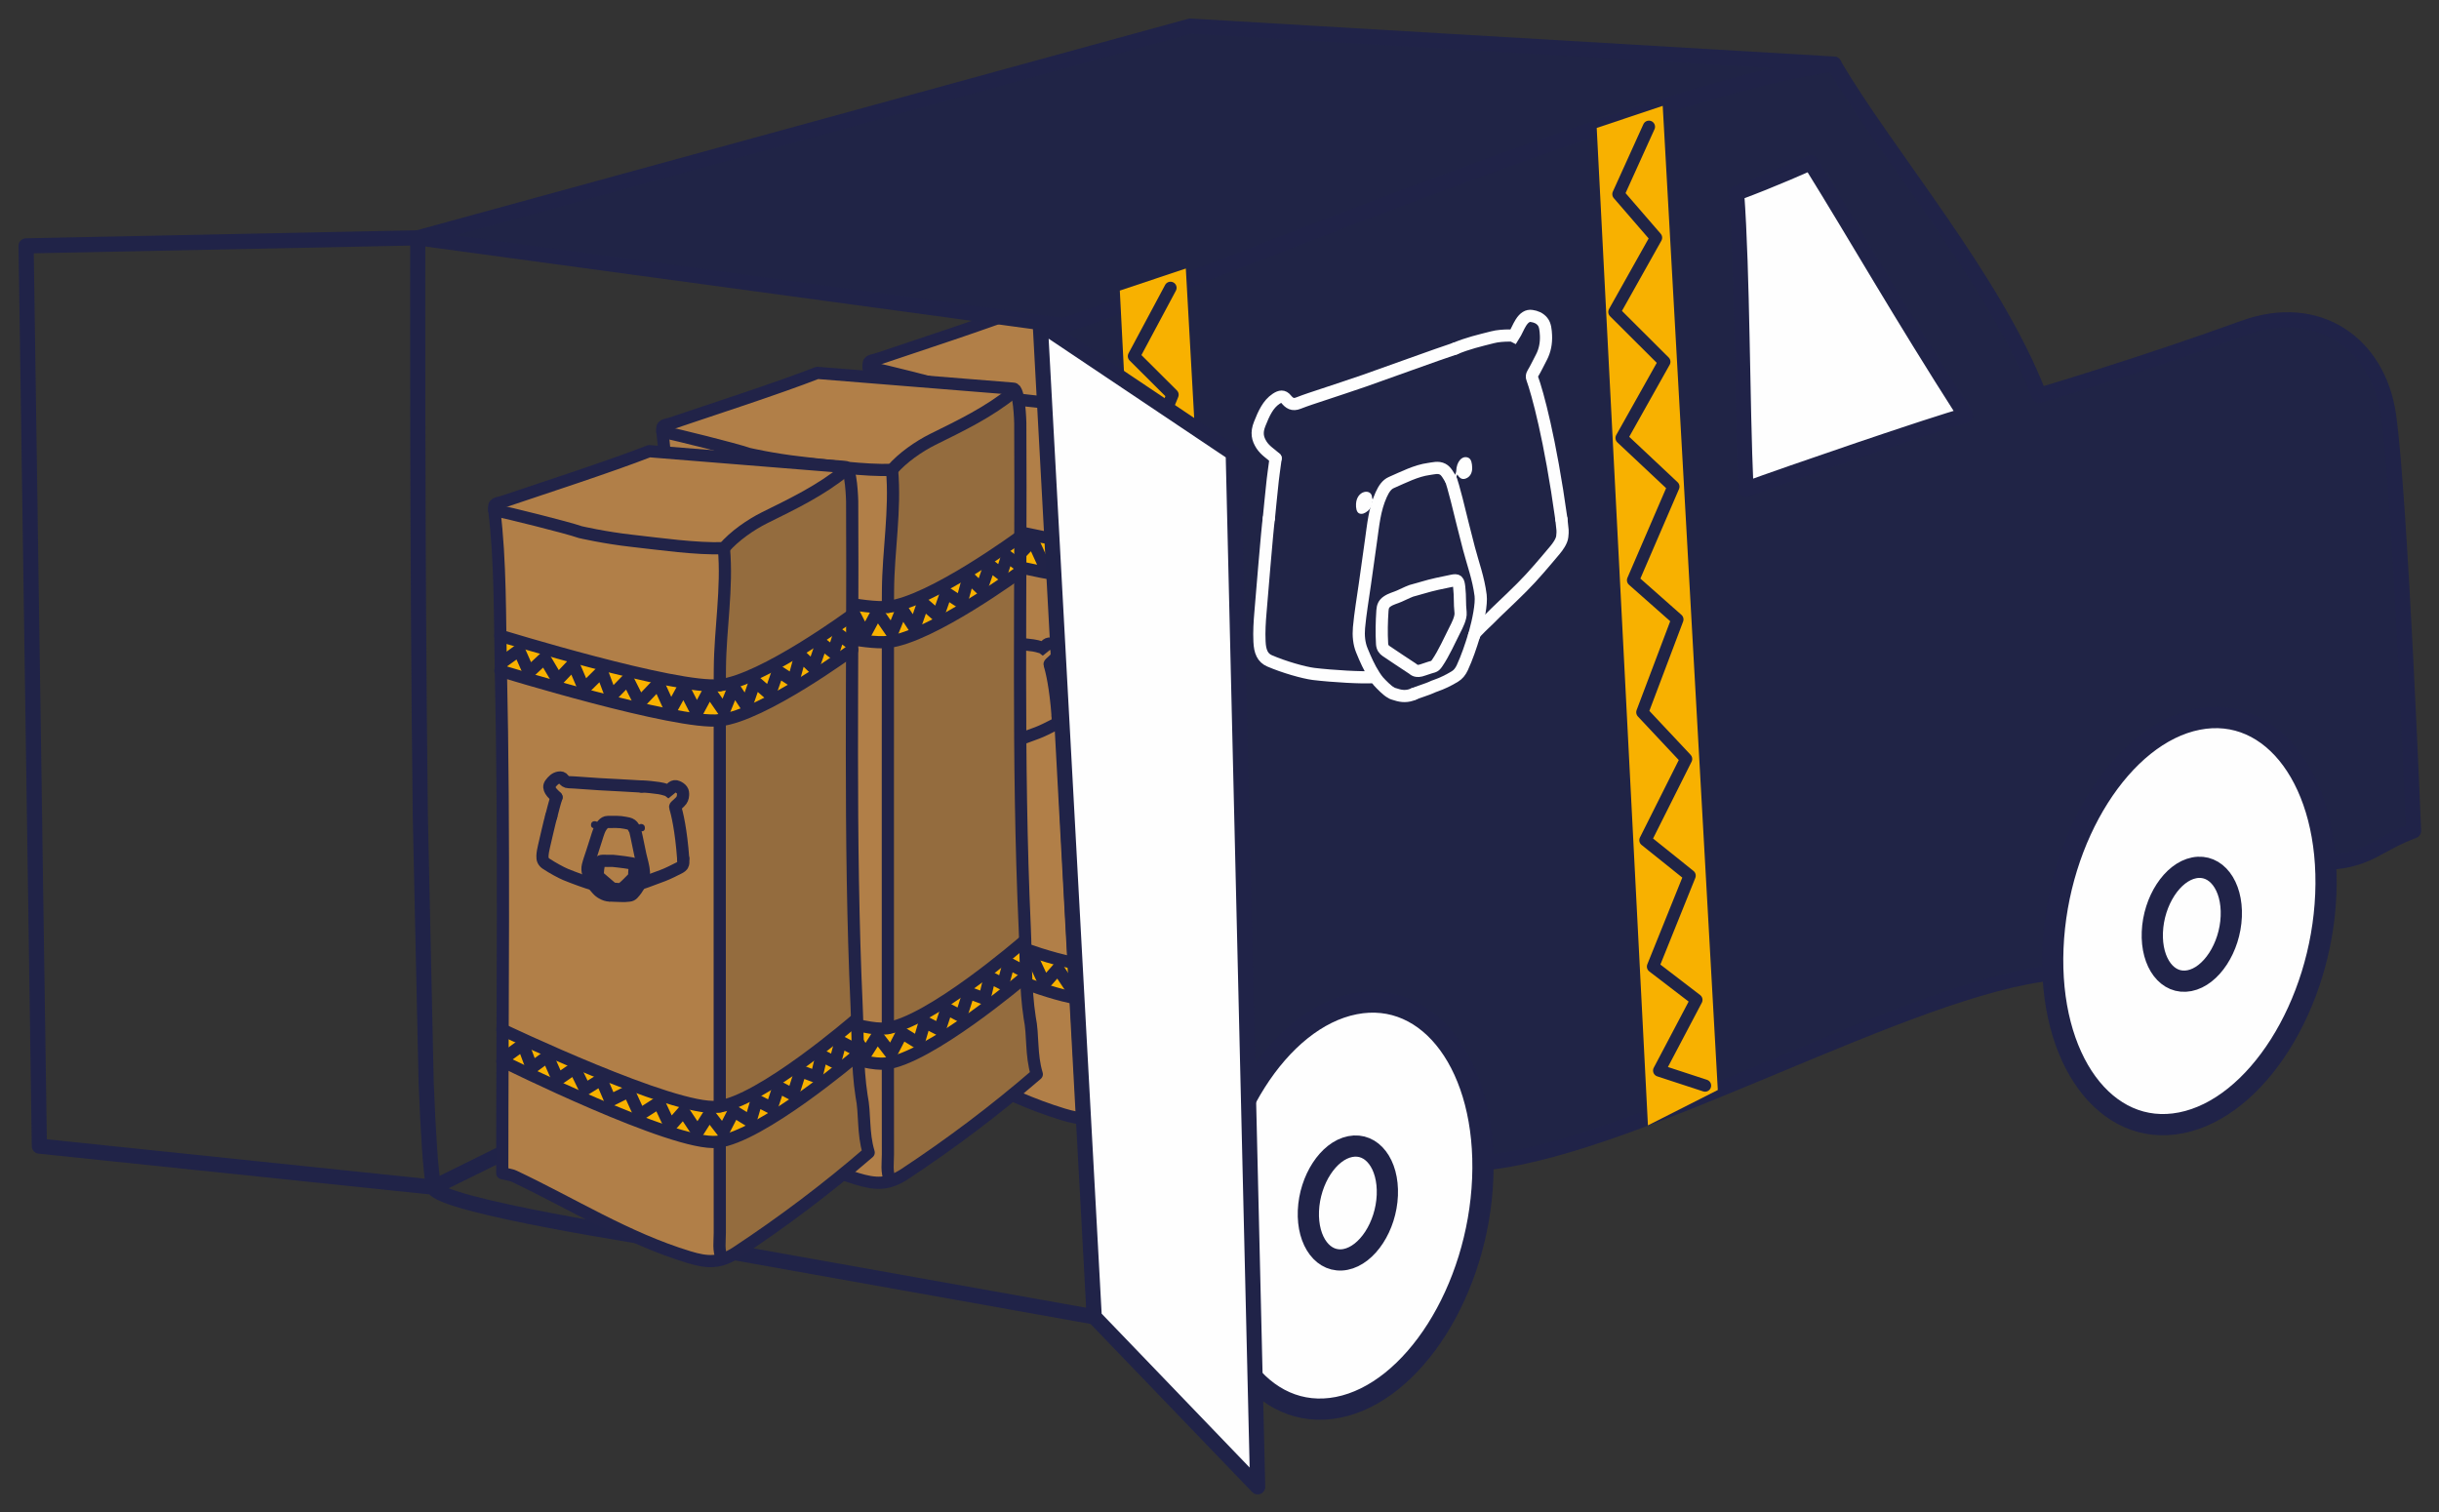 <?xml version="1.0" encoding="UTF-8"?>
<svg width="100px" height="62px" viewBox="0 0 100 62" version="1.1" xmlns="http://www.w3.org/2000/svg" xmlns:xlink="http://www.w3.org/1999/xlink">
    <rect x="0" y="0" width="100" height="62" fill="#333333" stroke="none"/>
    <title>Group</title>
    <g id="Page-1" stroke="none" stroke-width="1" fill="none" fill-rule="evenodd">
        <g id="Desktop-Copy" transform="translate(-173, -396)">
            <g id="Group" transform="translate(174, 397)">
                <path d="M41.066,11.65 L36.088,13.35 C36.088,13.35 34.525,13.468 34.616,14.192 C34.707,14.917 34.883,21.626 34.883,21.626 L34.948,35.945 L34.945,41.255 C34.945,41.255 36.456,41.758 38.175,42.773 C39.894,43.788 42.473,44.782 43.118,44.861 C43.762,44.939 43.954,44.908 43.904,44.622 C43.855,44.335 43.861,36.94 43.861,36.94 L43.86,23.42 C43.86,23.42 43.864,15.768 44.159,15.488 C44.454,15.207 49.133,12.444 49.133,12.444 L41.066,11.65 Z" id="Fill-1" fill="#B17F48"></path>
                <path d="M49.133,12.444 C49.133,12.444 47.178,13.636 46.292,14.087 C45.406,14.538 44.077,15.136 44.043,15.76 C44.01,16.384 43.861,23.108 43.861,23.108 L43.85,40.446 L43.85,44.503 C43.85,44.503 43.831,44.948 44.315,44.643 C44.799,44.339 49.067,41.169 49.067,41.169 L49.942,40.318 C49.942,40.318 49.617,38.577 49.601,37.723 C49.586,36.869 49.437,32.551 49.437,32.551 L49.294,22.952 L49.235,13.259 C49.235,13.259 49.201,12.654 49.133,12.444" id="Fill-3" fill="#946C3E"></path>
                <path d="M34.866,19.217 L34.866,20.655 C34.866,20.655 38.59,21.787 40.371,22.159 C42.152,22.531 43.144,22.717 43.863,22.684 C44.582,22.651 47.402,21.292 49.294,19.796 L49.294,18.358 C49.294,18.358 47.31,19.908 45.844,20.523 C44.378,21.138 44.396,21.557 42.288,21.117 C40.181,20.676 34.866,19.217 34.866,19.217" id="Fill-5" fill="#F9B200"></path>
                <path d="M35.046,35.41 L40.414,37.701 C40.414,37.701 42.477,38.728 43.862,38.571 C45.246,38.414 49.496,35.037 49.496,35.037 L49.535,36.5 C49.535,36.5 46.019,39.412 44.827,39.713 C43.635,40.015 43.091,40.005 42.271,39.74 C41.451,39.476 35.046,36.698 35.046,36.698 L35.046,35.41 Z" id="Fill-7" fill="#F9B200"></path>
                <path d="M49.677,38.087 C49.489,36.868 49.53,35.637 49.474,34.41 C49.162,27.509 49.332,20.605 49.291,13.702 C49.291,13.702 49.259,12.272 48.999,12.297 L40.97,11.65 C39.366,12.276 36.668,13.15 35.042,13.701 C34.708,13.815 34.575,13.747 34.616,14.063 C34.878,16.12 34.842,18.516 34.887,20.573 C35.039,27.473 34.945,34.377 34.945,41.255 C35.171,41.312 35.31,41.324 35.428,41.38 C37.807,42.501 40.042,43.921 42.592,44.696 C43.346,44.926 43.859,44.96 44.557,44.499 C46.452,43.249 48.253,41.891 49.968,40.409 C49.722,39.594 49.828,38.825 49.677,38.087" id="Stroke-9" stroke="#212348" stroke-width="0.5" stroke-linecap="round" stroke-linejoin="round"></path>
                <path d="M43.862,40.009 C43.862,41.239 43.863,42.469 43.864,43.699 C43.865,44.055 43.795,44.421 43.959,44.763" id="Stroke-11" stroke="#212348" stroke-width="0.5" stroke-linecap="round" stroke-linejoin="round"></path>
                <path d="M43.863,22.684 C43.861,24.568 43.861,27.106 43.861,28.991 C43.861,32.184 43.861,35.325 43.862,38.519" id="Stroke-13" stroke="#212348" stroke-width="0.5" stroke-linecap="round" stroke-linejoin="round"></path>
                <path d="M34.616,14.063 C35.229,14.191 37.557,14.765 38.146,14.969 C38.146,14.969 39.134,15.201 40.27,15.327 C41.406,15.452 42.897,15.669 44.033,15.628 C44.181,17.289 43.879,18.926 43.867,20.572 C43.866,20.797 43.864,21.021 43.863,21.246" id="Stroke-15" stroke="#212348" stroke-width="0.5" stroke-linecap="round" stroke-linejoin="round"></path>
                <path d="M48.999,12.444 C48.001,13.261 46.847,13.812 45.703,14.379 C45.135,14.661 44.453,15.132 44.033,15.628" id="Stroke-17" stroke="#212348" stroke-width="0.5" stroke-linecap="round" stroke-linejoin="round"></path>
                <path d="M34.866,19.217 C34.866,19.217 42.089,21.441 43.863,21.246 C45.637,21.051 49.294,18.358 49.294,18.358" id="Stroke-19" stroke="#212348" stroke-width="0.5" stroke-linecap="round" stroke-linejoin="round"></path>
                <path d="M34.866,20.655 C34.866,20.655 42.089,22.879 43.863,22.684 C45.637,22.489 49.294,19.796 49.294,19.796" id="Stroke-21" stroke="#212348" stroke-width="0.5" stroke-linecap="round" stroke-linejoin="round"></path>
                <path d="M40.377,27.16 C40.391,27.188 40.426,27.33 40.455,27.471 C40.507,27.718 40.554,27.967 40.609,28.213 C40.661,28.447 40.739,28.674 40.754,28.918 C40.762,29.06 40.684,29.243 40.614,29.365 L40.609,29.371 L40.563,29.443 C40.483,29.578 40.409,29.685 40.304,29.798 C40.265,29.841 40.216,29.866 40.154,29.874 C40.03,29.89 39.908,29.894 39.784,29.887 C39.76,29.885 39.734,29.884 39.711,29.885 C39.654,29.889 39.422,29.869 39.364,29.871" id="Stroke-23" stroke="#212348" stroke-width="0.5" stroke-linecap="round"></path>
                <path d="M42.363,28.355 C42.369,28.529 42.374,28.512 42.352,28.597 C42.336,28.657 42.252,28.71 42.201,28.736 C41.981,28.848 41.763,28.961 41.532,29.05 C41.239,29.164 41.064,29.217 40.868,29.296 L40.624,29.38" id="Stroke-25" stroke="#212348" stroke-width="0.5" stroke-linecap="round" stroke-linejoin="bevel"></path>
                <path d="M40.655,25.4 C40.901,25.403 41.115,25.435 41.362,25.465 C41.457,25.478 41.579,25.51 41.674,25.54 C41.702,25.549 41.729,25.555 41.757,25.576 C41.816,25.533 41.857,25.474 41.913,25.433 C41.981,25.383 42.048,25.374 42.122,25.406 C42.197,25.438 42.266,25.481 42.315,25.547 C42.36,25.609 42.36,25.684 42.357,25.755 C42.351,25.86 42.316,25.955 42.236,26.03 C42.176,26.085 42.121,26.146 42.057,26.196 C42.032,26.217 42.03,26.24 42.036,26.256 C42.113,26.489 42.278,27.188 42.363,28.355" id="Stroke-27" stroke="#212348" stroke-width="0.5" stroke-linecap="round"></path>
                <path d="M37.169,25.843 C37.091,25.755 36.989,25.679 36.928,25.576 C36.868,25.473 36.846,25.382 36.927,25.28 C37.018,25.163 37.109,25.059 37.27,25.034 C37.351,25.021 37.406,25.033 37.452,25.096 C37.508,25.171 37.563,25.221 37.675,25.223 C37.827,25.227 37.979,25.24 38.131,25.251 C38.398,25.269 38.666,25.29 38.932,25.306 C39.21,25.323 40.377,25.379 40.655,25.4" id="Stroke-29" stroke="#212348" stroke-width="0.5" stroke-linecap="round"></path>
                <path d="M40.377,27.16 C40.339,27.093 40.306,27.02 40.243,26.973 C40.164,26.915 40.075,26.908 39.987,26.889 C39.75,26.838 39.511,26.853 39.272,26.854 C39.188,26.854 39.125,26.895 39.067,26.961 C38.921,27.123 38.874,27.328 38.809,27.525 C38.748,27.711 38.689,27.898 38.63,28.085 C38.57,28.272 38.5,28.455 38.454,28.645 C38.43,28.749 38.431,28.862 38.472,28.969 C38.524,29.109 38.588,29.262 38.668,29.393 C38.687,29.427 38.708,29.459 38.73,29.488 C38.784,29.555 38.887,29.674 38.946,29.717 C38.965,29.736 39.005,29.756 39.037,29.773 C39.141,29.834 39.248,29.873 39.364,29.871" id="Stroke-31" stroke="#212348" stroke-width="0.5"></path>
                <path d="M36.953,26.622 C36.914,26.729 36.684,27.736 36.658,27.846 C36.626,27.978 36.599,28.111 36.593,28.248 C36.586,28.388 36.626,28.489 36.75,28.571 C37.01,28.743 37.363,28.933 37.544,29.008 C37.897,29.154 38.45,29.354 38.649,29.404" id="Stroke-33" stroke="#212348" stroke-width="0.5" stroke-linecap="round"></path>
                <path d="M37.169,25.843 C37.132,25.966 37.089,26.088 37.059,26.214 C37.025,26.351 36.985,26.485 36.953,26.622" id="Stroke-35" stroke="#212348" stroke-width="0.5" stroke-linecap="round"></path>
                <path d="M39.581,29.596 C39.787,29.606 39.78,29.632 39.847,29.587 C39.985,29.495 40.113,29.347 40.227,29.236 C40.27,29.195 40.359,29.112 40.356,29.035 C40.351,28.894 40.375,28.827 40.37,28.683 C40.366,28.584 40.35,28.568 40.249,28.551 C40.061,28.52 39.873,28.489 39.684,28.471 C39.409,28.445 39.559,28.445 39.25,28.451 C39.172,28.453 39.094,28.438 39.013,28.452 C38.951,28.464 38.925,28.494 38.914,28.548 C38.883,28.697 38.862,28.847 38.857,29.001 C38.856,29.055 38.884,29.091 38.919,29.122 C39.072,29.255 39.227,29.386 39.381,29.517 C39.408,29.539 39.438,29.591 39.581,29.596 Z" id="Stroke-37" stroke="#212348" stroke-width="0.5" stroke-linecap="round"></path>
                <path d="M40.506,27.131 C40.455,27.189 40.41,27.237 40.432,27.329 L40.4,27.194 C40.418,27.171 40.488,27.106 40.49,27.08 C40.509,26.949 40.63,26.897 40.736,26.969 C40.788,27.005 40.795,27.066 40.791,27.125 C40.788,27.185 40.752,27.23 40.685,27.237 C40.606,27.244 40.548,27.212 40.506,27.131" id="Fill-39" fill="#212348"></path>
                <path d="M38.587,26.939 C38.622,26.752 38.9,26.817 38.895,26.941 C38.893,26.989 38.937,26.979 38.996,27.037 L38.976,27.065 C38.964,27.051 38.917,27.011 38.89,27.003 C38.886,27.06 38.838,27.092 38.796,27.103 C38.739,27.119 38.682,27.119 38.631,27.086 C38.583,27.053 38.578,26.991 38.587,26.939" id="Fill-41" fill="#212348"></path>
                <path d="M34.948,35.371 C34.948,35.371 41.991,38.727 43.765,38.532 C45.539,38.337 49.398,34.999 49.398,34.999" id="Stroke-43" stroke="#212348" stroke-width="0.5" stroke-linecap="round" stroke-linejoin="round"></path>
                <path d="M34.948,36.659 C34.948,36.659 41.991,40.165 43.765,39.97 C45.539,39.775 49.437,36.461 49.437,36.461" id="Stroke-45" stroke="#212348" stroke-width="0.5" stroke-linecap="round" stroke-linejoin="round"></path>
                <polyline id="Stroke-47" stroke="#212348" stroke-width="0.5" stroke-linecap="round" stroke-linejoin="round" points="34.883 20.352 35.634 19.808 36.038 20.726 36.676 20.13 37.216 21.04 37.858 20.364 38.298 21.398 39.027 20.676 39.41 21.699 40.088 21 40.577 21.97 41.344 21.165 41.853 22.282 42.376 21.327 42.922 22.388 43.428 21.444 44.034 22.323 44.44 21.324 44.954 22.107 45.306 21.092 45.919 21.626 46.251 20.669 46.882 21.079 47.169 20.019 47.697 20.523 48.036 19.536 48.517 19.909 48.752 19.167 49.29 19.571"></polyline>
                <polyline id="Stroke-49" stroke="#212348" stroke-width="0.5" stroke-linecap="round" stroke-linejoin="round" points="35.046 36.518 35.797 35.975 36.156 36.934 36.806 36.461 37.226 37.418 37.914 36.944 38.34 37.82 39.004 37.409 39.376 38.277 40.138 37.896 40.577 38.862 41.369 38.355 41.828 39.34 42.376 38.717 42.952 39.584 43.428 38.835 43.997 39.574 44.44 38.715 45.121 39.135 45.375 38.267 45.99 38.585 46.273 37.72 46.866 38.034 47.172 37.067 47.827 37.311 48.036 36.431 48.589 36.716 48.815 35.862 49.437 36.189"></polyline>
                <path d="M32.607,14.29 L27.629,15.989 C27.629,15.989 26.066,16.108 26.157,16.832 C26.248,17.556 26.424,24.265 26.424,24.265 L26.489,38.585 L26.486,43.895 C26.486,43.895 27.997,44.398 29.716,45.413 C31.435,46.428 34.014,47.421 34.659,47.5 C35.303,47.579 35.495,47.548 35.445,47.261 C35.396,46.974 35.402,39.58 35.402,39.58 L35.401,26.06 C35.401,26.06 35.405,18.408 35.7,18.127 C35.995,17.847 40.674,15.084 40.674,15.084 L32.607,14.29 Z" id="Fill-51" fill="#B17F48"></path>
                <path d="M40.674,15.084 C40.674,15.084 38.719,16.275 37.833,16.726 C36.947,17.177 35.618,17.776 35.584,18.4 C35.551,19.023 35.402,25.748 35.402,25.748 L35.391,43.085 L35.391,47.143 C35.391,47.143 35.372,47.587 35.856,47.283 C36.34,46.978 40.608,43.809 40.608,43.809 L41.483,42.957 C41.483,42.957 41.158,41.216 41.142,40.362 C41.127,39.508 40.978,35.19 40.978,35.19 L40.835,25.591 L40.776,15.898 C40.776,15.898 40.742,15.293 40.674,15.084" id="Fill-53" fill="#946C3E"></path>
                <path d="M26.407,21.857 L26.407,23.295 C26.407,23.295 30.131,24.427 31.912,24.799 C33.693,25.171 34.685,25.356 35.404,25.323 C36.123,25.29 38.943,23.932 40.835,22.436 L40.835,20.998 C40.835,20.998 38.851,22.548 37.385,23.162 C35.919,23.777 35.937,24.197 33.829,23.756 C31.722,23.316 26.407,21.857 26.407,21.857" id="Fill-55" fill="#F9B200"></path>
                <path d="M26.587,38.049 L31.955,40.34 C31.955,40.34 34.018,41.368 35.403,41.211 C36.787,41.054 41.037,37.677 41.037,37.677 L41.076,39.139 C41.076,39.139 37.56,42.051 36.368,42.353 C35.176,42.654 34.632,42.644 33.812,42.38 C32.992,42.116 26.587,39.337 26.587,39.337 L26.587,38.049 Z" id="Fill-57" fill="#F9B200"></path>
                <path d="M41.218,40.726 C41.03,39.508 41.071,38.276 41.015,37.05 C40.703,30.149 40.873,23.244 40.832,16.341 C40.832,16.341 40.8,14.911 40.54,14.937 L32.511,14.29 C30.907,14.915 28.209,15.79 26.583,16.34 C26.249,16.454 26.116,16.387 26.157,16.702 C26.418,18.759 26.383,21.156 26.428,23.212 C26.58,30.112 26.486,37.017 26.486,43.895 C26.712,43.952 26.851,43.963 26.969,44.019 C29.348,45.141 31.583,46.561 34.133,47.336 C34.887,47.566 35.4,47.599 36.099,47.139 C37.993,45.888 39.794,44.53 41.509,43.049 C41.263,42.234 41.369,41.464 41.218,40.726" id="Stroke-59" stroke="#212348" stroke-width="0.5" stroke-linecap="round" stroke-linejoin="round"></path>
                <path d="M35.403,42.648 C35.403,43.878 35.404,45.108 35.405,46.338 C35.406,46.695 35.336,47.06 35.5,47.403" id="Stroke-61" stroke="#212348" stroke-width="0.5" stroke-linecap="round" stroke-linejoin="round"></path>
                <path d="M35.404,25.323 C35.402,27.208 35.402,29.746 35.402,31.631 C35.402,34.824 35.402,37.964 35.403,41.158" id="Stroke-63" stroke="#212348" stroke-width="0.5" stroke-linecap="round" stroke-linejoin="round"></path>
                <path d="M26.157,16.702 C26.77,16.831 29.098,17.405 29.687,17.609 C29.687,17.609 30.675,17.84 31.811,17.966 C32.947,18.092 34.438,18.308 35.574,18.267 C35.722,19.929 35.42,21.565 35.408,23.211 C35.407,23.436 35.405,23.661 35.404,23.885" id="Stroke-65" stroke="#212348" stroke-width="0.5" stroke-linecap="round" stroke-linejoin="round"></path>
                <path d="M40.54,15.084 C39.542,15.9 38.388,16.452 37.244,17.018 C36.676,17.3 35.994,17.772 35.574,18.267" id="Stroke-67" stroke="#212348" stroke-width="0.5" stroke-linecap="round" stroke-linejoin="round"></path>
                <path d="M26.407,21.857 C26.407,21.857 33.63,24.08 35.404,23.885 C37.178,23.69 40.835,20.998 40.835,20.998" id="Stroke-69" stroke="#212348" stroke-width="0.5" stroke-linecap="round" stroke-linejoin="round"></path>
                <path d="M26.407,23.295 C26.407,23.295 33.63,25.518 35.404,25.323 C37.178,25.128 40.835,22.436 40.835,22.436" id="Stroke-71" stroke="#212348" stroke-width="0.5" stroke-linecap="round" stroke-linejoin="round"></path>
                <path d="M31.918,29.8 C31.932,29.828 31.967,29.969 31.996,30.11 C32.048,30.357 32.095,30.606 32.15,30.853 C32.202,31.086 32.28,31.314 32.295,31.558 C32.303,31.699 32.225,31.882 32.155,32.004 L32.15,32.01 L32.104,32.083 C32.024,32.217 31.95,32.325 31.845,32.437 C31.806,32.481 31.757,32.505 31.695,32.513 C31.571,32.53 31.449,32.534 31.325,32.526 C31.301,32.525 31.275,32.523 31.252,32.525 C31.195,32.528 30.963,32.508 30.905,32.51" id="Stroke-73" stroke="#212348" stroke-width="0.5" stroke-linecap="round"></path>
                <path d="M33.904,30.994 C33.91,31.168 33.915,31.152 33.893,31.237 C33.877,31.296 33.793,31.349 33.742,31.376 C33.522,31.487 33.304,31.6 33.073,31.689 C32.78,31.804 32.605,31.857 32.409,31.936 L32.165,32.019" id="Stroke-75" stroke="#212348" stroke-width="0.5" stroke-linecap="round" stroke-linejoin="bevel"></path>
                <path d="M32.196,28.04 C32.442,28.042 32.656,28.074 32.903,28.105 C32.998,28.117 33.12,28.149 33.216,28.18 C33.243,28.188 33.27,28.195 33.298,28.216 C33.357,28.172 33.398,28.114 33.454,28.072 C33.522,28.023 33.589,28.013 33.663,28.046 C33.738,28.078 33.807,28.121 33.856,28.187 C33.901,28.248 33.901,28.324 33.898,28.394 C33.892,28.499 33.857,28.595 33.777,28.669 C33.717,28.724 33.662,28.785 33.598,28.835 C33.573,28.856 33.571,28.879 33.577,28.896 C33.654,29.129 33.819,29.827 33.904,30.994" id="Stroke-77" stroke="#212348" stroke-width="0.5" stroke-linecap="round"></path>
                <path d="M28.71,28.482 C28.632,28.395 28.53,28.318 28.469,28.216 C28.409,28.113 28.387,28.021 28.468,27.919 C28.559,27.803 28.65,27.699 28.811,27.673 C28.892,27.66 28.947,27.673 28.993,27.736 C29.049,27.81 29.104,27.86 29.216,27.863 C29.368,27.867 29.52,27.88 29.672,27.89 C29.939,27.908 30.207,27.93 30.473,27.945 C30.751,27.962 31.918,28.019 32.196,28.04" id="Stroke-79" stroke="#212348" stroke-width="0.5" stroke-linecap="round"></path>
                <path d="M31.918,29.8 C31.88,29.733 31.847,29.659 31.784,29.613 C31.705,29.555 31.616,29.548 31.528,29.529 C31.291,29.478 31.052,29.493 30.813,29.493 C30.729,29.493 30.666,29.534 30.608,29.6 C30.462,29.762 30.415,29.967 30.35,30.165 C30.289,30.351 30.23,30.537 30.171,30.724 C30.111,30.911 30.041,31.094 29.995,31.285 C29.971,31.389 29.972,31.501 30.013,31.609 C30.065,31.748 30.129,31.902 30.209,32.033 C30.228,32.066 30.249,32.098 30.271,32.128 C30.325,32.195 30.428,32.314 30.487,32.356 C30.506,32.375 30.546,32.395 30.578,32.413 C30.682,32.474 30.789,32.512 30.905,32.51" id="Stroke-81" stroke="#212348" stroke-width="0.5"></path>
                <path d="M28.494,29.261 C28.455,29.369 28.225,30.376 28.199,30.486 C28.167,30.618 28.14,30.751 28.134,30.887 C28.127,31.028 28.167,31.129 28.291,31.21 C28.551,31.382 28.904,31.573 29.085,31.648 C29.438,31.793 29.991,31.993 30.19,32.043" id="Stroke-83" stroke="#212348" stroke-width="0.5" stroke-linecap="round"></path>
                <path d="M28.71,28.482 C28.673,28.605 28.63,28.728 28.6,28.853 C28.566,28.99 28.526,29.125 28.494,29.261" id="Stroke-85" stroke="#212348" stroke-width="0.5" stroke-linecap="round"></path>
                <path d="M31.122,32.235 C31.328,32.245 31.321,32.271 31.388,32.226 C31.526,32.135 31.654,31.986 31.768,31.876 C31.811,31.834 31.9,31.751 31.897,31.674 C31.892,31.534 31.916,31.467 31.911,31.322 C31.907,31.223 31.891,31.207 31.79,31.191 C31.602,31.159 31.414,31.128 31.225,31.111 C30.95,31.085 31.1,31.085 30.791,31.09 C30.713,31.092 30.635,31.078 30.554,31.092 C30.492,31.103 30.466,31.134 30.456,31.187 C30.424,31.337 30.403,31.487 30.398,31.641 C30.397,31.694 30.425,31.73 30.46,31.761 C30.613,31.894 30.768,32.025 30.922,32.156 C30.949,32.179 30.979,32.231 31.122,32.235 Z" id="Stroke-87" stroke="#212348" stroke-width="0.5" stroke-linecap="round"></path>
                <path d="M32.277,29.608 C32.329,29.644 32.336,29.705 32.332,29.765 C32.329,29.825 32.293,29.869 32.226,29.876 C32.147,29.884 32.089,29.851 32.047,29.771 C31.996,29.829 31.951,29.877 31.973,29.969 L31.941,29.834 C31.959,29.811 32.029,29.746 32.031,29.72 C32.05,29.589 32.171,29.536 32.277,29.608" id="Fill-89" fill="#212348"></path>
                <path d="M30.537,29.677 L30.518,29.704 C30.505,29.69 30.458,29.65 30.431,29.643 C30.427,29.699 30.379,29.732 30.337,29.743 C30.279,29.758 30.223,29.759 30.172,29.725 C30.124,29.693 30.119,29.63 30.128,29.578 C30.163,29.392 30.44,29.457 30.436,29.58 C30.434,29.629 30.478,29.618 30.537,29.677" id="Fill-91" fill="#212348"></path>
                <path d="M26.489,38.011 C26.489,38.011 33.532,41.366 35.306,41.171 C37.08,40.976 40.939,37.638 40.939,37.638" id="Stroke-93" stroke="#212348" stroke-width="0.5" stroke-linecap="round" stroke-linejoin="round"></path>
                <path d="M26.489,39.299 C26.489,39.299 33.532,42.804 35.306,42.609 C37.08,42.414 40.978,39.101 40.978,39.101" id="Stroke-95" stroke="#212348" stroke-width="0.5" stroke-linecap="round" stroke-linejoin="round"></path>
                <polyline id="Stroke-97" stroke="#212348" stroke-width="0.5" stroke-linecap="round" stroke-linejoin="round" points="26.424 22.991 27.175 22.448 27.579 23.365 28.217 22.769 28.757 23.68 29.399 23.003 29.839 24.037 30.568 23.315 30.951 24.339 31.629 23.64 32.118 24.61 32.885 23.804 33.394 24.921 33.917 23.966 34.463 25.027 34.969 24.083 35.575 24.962 35.981 23.963 36.495 24.746 36.847 23.732 37.46 24.265 37.792 23.309 38.423 23.719 38.71 22.659 39.238 23.162 39.577 22.175 40.058 22.548 40.293 21.807 40.831 22.21"></polyline>
                <polyline id="Stroke-99" stroke="#212348" stroke-width="0.5" stroke-linecap="round" stroke-linejoin="round" points="26.587 39.158 27.338 38.614 27.697 39.573 28.347 39.1 28.767 40.058 29.455 39.583 29.881 40.46 30.545 40.048 30.917 40.916 31.679 40.536 32.118 41.501 32.91 40.994 33.369 41.979 33.917 41.357 34.493 42.223 34.969 41.474 35.538 42.214 35.981 41.354 36.662 41.775 36.916 40.907 37.531 41.224 37.814 40.36 38.407 40.673 38.713 39.707 39.368 39.95 39.577 39.071 40.13 39.355 40.356 38.501 40.978 38.829"></polyline>
                <g id="Group-104" transform="translate(16.073, 0.038)">
                    <polyline id="Fill-101" fill="#202446" points="58.115 1.589 31.726 0.032 0.055 8.715 26.498 12.311"></polyline>
                    <polyline id="Stroke-103" stroke="#202348" stroke-width="0.621" stroke-linecap="round" stroke-linejoin="round" points="58.115 1.589 31.726 0.032 0.055 8.715 26.498 12.311"></polyline>
                </g>
                <polygon id="Fill-105" fill="#FEFEFE" points="81.438 16.866 81.832 28.491 45.335 42.581 45.21 13.751 74.061 3.338"></polygon>
                <path d="M70.202,6.916 C71.689,6.371 73.235,5.671 73.235,5.671 C75.169,8.784 76.81,11.698 79.584,16.033 C78.371,16.349 72.197,18.469 70.585,19.063 C70.421,15.367 70.446,10.259 70.202,6.916 M43.864,52.999 C44.957,52.073 47.138,51.407 48.252,50.999 L60.018,46.664 C66.318,45.951 77.368,39.454 83.196,38.892 L94.45,34.36 C96.144,34.263 96.474,33.614 97.957,33.069 C97.957,33.069 97.416,19.529 96.936,16.065 C96.517,13.051 94.012,11.359 91.014,12.442 C86.732,13.992 82.61,15.21 82.61,15.21 C80.796,10.462 76.338,5.319 74.188,1.628 C66.446,2.635 46.8,11.109 42.571,12.349 C41.52,17.826 43.722,47.016 43.864,52.999" id="Fill-107" fill="#202446"></path>
                <path d="M70.202,6.916 C71.689,6.371 73.235,5.671 73.235,5.671 C75.169,8.784 76.81,11.698 79.584,16.033 C78.371,16.349 72.197,18.469 70.585,19.063 C70.421,15.367 70.446,10.259 70.202,6.916 Z M43.864,52.999 C44.957,52.073 47.138,51.407 48.252,50.999 L60.018,46.664 C66.318,45.951 77.368,39.454 83.196,38.892 L94.45,34.36 C96.144,34.263 96.474,33.614 97.957,33.069 C97.957,33.069 97.416,19.529 96.936,16.065 C96.517,13.051 94.012,11.359 91.014,12.442 C86.732,13.992 82.61,15.21 82.61,15.21 C80.796,10.462 76.338,5.319 74.188,1.628 C66.446,2.635 46.8,11.109 42.571,12.349 C41.52,17.826 43.722,47.016 43.864,52.999 Z" id="Stroke-109" stroke="#202348" stroke-width="0.621" stroke-linecap="round" stroke-linejoin="round"></path>
                <path d="M59.792,47.335 C59.603,51.904 56.944,56.1 53.855,56.709 C50.765,57.317 48.414,54.106 48.604,49.537 C48.794,44.968 51.453,40.771 54.542,40.163 C57.631,39.555 59.982,42.766 59.792,47.335" id="Fill-111" fill="#FEFEFE"></path>
                <path d="M59.792,47.335 C59.603,51.904 56.944,56.1 53.855,56.709 C50.765,57.317 48.414,54.106 48.604,49.537 C48.794,44.968 51.453,40.771 54.542,40.163 C57.631,39.555 59.982,42.766 59.792,47.335 Z" id="Stroke-113" stroke="#202348" stroke-width="0.87" stroke-linecap="round" stroke-linejoin="round"></path>
                <path d="M94.359,35.669 C94.169,40.238 91.511,44.435 88.421,45.043 C85.332,45.651 82.981,42.44 83.171,37.871 C83.361,33.302 86.019,29.105 89.109,28.497 C92.198,27.889 94.549,31.1 94.359,35.669" id="Fill-115" fill="#FEFEFE"></path>
                <path d="M94.359,35.669 C94.169,40.238 91.511,44.435 88.421,45.043 C85.332,45.651 82.981,42.44 83.171,37.871 C83.361,33.302 86.019,29.105 89.109,28.497 C92.198,27.889 94.549,31.1 94.359,35.669 Z" id="Stroke-117" stroke="#202348" stroke-width="0.87" stroke-linecap="round" stroke-linejoin="round"></path>
                <path d="M90.483,36.582 C90.43,37.859 89.662,39.038 88.769,39.213 C87.875,39.389 87.194,38.496 87.247,37.219 C87.3,35.94 88.067,34.762 88.961,34.586 C89.854,34.41 90.537,35.303 90.483,36.582 Z" id="Stroke-119" stroke="#202348" stroke-width="0.87" stroke-linecap="round" stroke-linejoin="round"></path>
                <path d="M55.881,48.011 C55.828,49.289 55.062,50.466 54.167,50.643 C53.274,50.818 52.592,49.925 52.645,48.648 C52.699,47.369 53.467,46.191 54.359,46.016 C55.254,45.839 55.934,46.733 55.881,48.011 Z" id="Stroke-121" stroke="#202348" stroke-width="0.87" stroke-linecap="round" stroke-linejoin="round"></path>
                <polygon id="Fill-123" fill="#F8B100" points="64.466 4.246 66.566 45.146 69.431 43.696 67.172 3.341"></polygon>
                <path d="M44.913,10.916 L47.013,51.816 L48.274,51.395 C47.923,48.928 49.379,44.826 49.563,44.728 L47.619,10.011 L44.913,10.916 Z" id="Fill-125" fill="#F8B100"></path>
                <polyline id="Stroke-127" stroke="#202446" stroke-width="0.5" stroke-linecap="round" stroke-linejoin="round" points="46.991 10.802 45.491 13.606 47.076 15.186 45.861 18.151 47.571 19.242 46.142 22.853 48.056 23.876 46.225 27.174 48.191 28.372 46.532 31.176 48.307 32.234 46.73 36.215 48.663 36.975 46.956 40.616 48.821 42.231 47.21 44.432 48.709 45.594 47.29 48.627 48.249 49.849"></polyline>
                <polyline id="Stroke-129" stroke="#202446" stroke-width="0.5" stroke-linecap="round" stroke-linejoin="round" points="66.607 4.197 65.355 6.961 66.899 8.747 65.19 11.792 67.239 13.835 65.485 16.959 67.61 18.955 65.955 22.792 67.774 24.4 66.336 28.207 68.132 30.122 66.462 33.452 68.276 34.907 66.773 38.635 68.554 40 67.026 42.899 68.908 43.515"></polyline>
                <path d="M59.439,25.056 C59.453,25.011 59.468,24.959 59.482,24.904 C59.604,24.466 59.751,23.769 59.706,23.412 C59.618,22.716 59.397,22.13 59.23,21.498 C59.053,20.834 58.893,20.155 58.724,19.486 C58.627,19.104 58.519,18.725 58.482,18.656" id="Stroke-131" stroke="#FEFEFE" stroke-width="0.5" stroke-linecap="round"></path>
                <path d="M63.018,20.292 C63.072,20.791 63.079,20.739 63.053,21.005 C63.034,21.192 62.866,21.424 62.76,21.549 C62.317,22.075 61.877,22.604 61.405,23.076 C60.804,23.677 60.442,23.993 60.042,24.403 C59.953,24.495 59.811,24.612 59.522,24.915" id="Stroke-133" stroke="#FEFEFE" stroke-width="0.5" stroke-linecap="round"></path>
                <path d="M58.657,13.295 C59.185,13.073 59.652,12.968 60.188,12.831 C60.394,12.776 60.662,12.758 60.874,12.758 C60.933,12.758 60.993,12.752 61.059,12.786 C61.174,12.606 61.249,12.399 61.36,12.225 C61.493,12.019 61.634,11.93 61.801,11.957 C61.968,11.981 62.126,12.041 62.246,12.188 C62.358,12.324 62.375,12.543 62.386,12.751 C62.4,13.061 62.347,13.371 62.193,13.661 C62.077,13.876 61.975,14.105 61.849,14.31 C61.799,14.392 61.801,14.46 61.818,14.503 C62.038,15.108 62.557,16.983 63.018,20.292" id="Stroke-135" stroke="#FEFEFE" stroke-width="0.5" stroke-linecap="round"></path>
                <path d="M51.301,17.792 C51.11,17.612 50.878,17.485 50.721,17.241 C50.568,16.998 50.499,16.754 50.649,16.381 C50.816,15.961 50.986,15.575 51.323,15.352 C51.495,15.239 51.614,15.226 51.728,15.365 C51.866,15.531 51.995,15.624 52.236,15.529 C52.562,15.401 52.892,15.297 53.219,15.188 C53.796,14.994 54.373,14.809 54.949,14.608 C55.546,14.401 58.058,13.488 58.657,13.295" id="Stroke-137" stroke="#FEFEFE" stroke-width="0.5" stroke-linecap="round"></path>
                <path d="M56.959,27.458 C57.081,27.4 57.584,27.243 57.705,27.18 C57.753,27.154 57.809,27.135 57.861,27.117 C58.128,27.024 58.389,26.899 58.65,26.74 C58.782,26.66 58.878,26.542 58.954,26.38 C59.15,25.956 59.3,25.508 59.439,25.056" id="Stroke-139" stroke="#FEFEFE" stroke-width="0.5" stroke-linecap="round"></path>
                <path d="M58.482,18.656 C58.385,18.498 58.297,18.316 58.149,18.238 C57.967,18.143 57.775,18.205 57.582,18.231 C57.062,18.301 56.554,18.565 56.044,18.787 C55.863,18.865 55.739,19.043 55.629,19.286 C55.355,19.893 55.302,20.531 55.212,21.163 C55.126,21.76 55.044,22.356 54.961,22.952 C54.877,23.55 54.773,24.146 54.719,24.741 C54.691,25.065 54.722,25.39 54.835,25.665 C54.979,26.023 55.151,26.406 55.353,26.713 C55.403,26.792 55.456,26.866 55.511,26.933 C55.64,27.076 55.889,27.329 56.027,27.397 C56.072,27.437 56.163,27.455 56.234,27.478 C56.472,27.558 56.709,27.571 56.959,27.458" id="Stroke-141" stroke="#FEFEFE" stroke-width="0.5" stroke-linecap="round"></path>
                <path d="M51.024,20.253 C50.966,20.602 50.712,23.737 50.682,24.08 C50.646,24.492 50.621,24.903 50.64,25.305 C50.657,25.719 50.767,25.975 51.053,26.099 C51.65,26.356 52.45,26.583 52.856,26.635 C53.646,26.73 54.881,26.8 55.316,26.764" id="Stroke-143" stroke="#FEFEFE" stroke-width="0.5" stroke-linecap="round"></path>
                <path d="M51.301,17.792 C51.25,18.185 51.189,18.581 51.153,18.972 C51.113,19.4 51.059,19.827 51.024,20.253" id="Stroke-145" stroke="#FEFEFE" stroke-width="0.5" stroke-linecap="round"></path>
                <path d="M57.36,26.463 C57.8,26.3 57.792,26.38 57.924,26.19 C58.197,25.796 58.436,25.247 58.654,24.821 C58.736,24.66 58.908,24.337 58.884,24.117 C58.84,23.713 58.875,23.498 58.829,23.082 C58.797,22.799 58.759,22.767 58.538,22.812 C58.13,22.894 57.72,22.977 57.311,23.101 C56.715,23.28 57.034,23.141 56.376,23.443 C56.209,23.519 56.039,23.55 55.87,23.666 C55.739,23.756 55.692,23.868 55.681,24.033 C55.649,24.496 55.639,24.953 55.666,25.402 C55.676,25.558 55.745,25.637 55.828,25.694 C56.187,25.939 56.55,26.177 56.911,26.415 C56.974,26.456 57.05,26.579 57.36,26.463 Z" id="Stroke-147" stroke="#FEFEFE" stroke-width="0.5" stroke-linecap="round"></path>
                <path d="M59.204,17.771 C59.325,17.827 59.354,17.996 59.36,18.172 C59.367,18.351 59.301,18.511 59.159,18.593 C58.991,18.688 58.86,18.647 58.751,18.453 C58.655,18.669 58.571,18.848 58.639,19.095 L58.54,18.733 C58.573,18.649 58.706,18.396 58.706,18.319 C58.714,17.923 58.96,17.658 59.204,17.771" id="Fill-149" fill="#FEFEFE"></path>
                <path d="M55.493,19.575 L55.457,19.673 C55.428,19.643 55.318,19.57 55.259,19.574 C55.263,19.741 55.169,19.879 55.083,19.949 C54.961,20.048 54.843,20.103 54.725,20.051 C54.615,20 54.59,19.824 54.597,19.665 C54.626,19.093 55.236,19.026 55.254,19.388 C55.261,19.531 55.353,19.46 55.493,19.575" id="Fill-151" fill="#FEFEFE"></path>
                <path d="M16.781,47.682 L0.614,45.997 L0.07,9.082 L16.129,8.753 C16.129,8.753 16.097,21.52 16.234,32.495 L16.472,43.364 C16.554,45.484 16.655,47.031 16.781,47.682 C16.926,48.436 26.22,49.849 26.22,49.849 L43.864,52.999" id="Stroke-153" stroke="#202348" stroke-width="0.621" stroke-linecap="round" stroke-linejoin="round"></path>
                <line x1="16.781" y1="47.682" x2="20.203" y2="45.993" id="Stroke-155" stroke="#202348" stroke-width="0.621" stroke-linecap="round" stroke-linejoin="round"></line>
                <polygon id="Fill-157" fill="#FEFEFE" points="41.651 12.283 49.563 17.586 50.565 59.968 43.864 52.999"></polygon>
                <polygon id="Stroke-159" stroke="#202348" stroke-width="0.621" stroke-linecap="round" stroke-linejoin="round" points="41.651 12.283 49.563 17.586 50.565 59.968 43.864 52.999"></polygon>
                <path d="M25.714,17.501 L20.736,19.2 C20.736,19.2 19.173,19.319 19.264,20.043 C19.355,20.767 19.531,27.476 19.531,27.476 L19.596,41.796 L19.593,47.106 C19.593,47.106 21.104,47.609 22.823,48.624 C24.542,49.639 27.121,50.632 27.766,50.711 C28.411,50.79 28.602,50.759 28.552,50.472 C28.503,50.185 28.509,42.791 28.509,42.791 L28.508,29.271 C28.508,29.271 28.512,21.619 28.807,21.338 C29.103,21.058 33.781,18.295 33.781,18.295 L25.714,17.501 Z" id="Fill-161" fill="#B17F48"></path>
                <path d="M33.781,18.295 C33.781,18.295 31.826,19.487 30.94,19.937 C30.054,20.388 28.725,20.987 28.691,21.611 C28.658,22.235 28.509,28.959 28.509,28.959 L28.498,46.296 L28.498,50.354 C28.498,50.354 28.479,50.798 28.963,50.494 C29.447,50.19 33.715,47.02 33.715,47.02 L34.59,46.168 C34.59,46.168 34.265,44.427 34.249,43.573 C34.234,42.719 34.085,38.401 34.085,38.401 L33.942,28.803 L33.883,19.11 C33.883,19.11 33.849,18.504 33.781,18.295" id="Fill-163" fill="#946C3E"></path>
                <path d="M19.514,25.068 L19.514,26.506 C19.514,26.506 23.238,27.638 25.019,28.01 C26.8,28.382 27.792,28.568 28.511,28.534 C29.23,28.501 32.05,27.143 33.942,25.647 L33.942,24.209 C33.942,24.209 31.958,25.759 30.492,26.374 C29.026,26.988 29.044,27.408 26.936,26.967 C24.829,26.527 19.514,25.068 19.514,25.068" id="Fill-165" fill="#F9B200"></path>
                <path d="M19.694,41.26 L25.062,43.551 C25.062,43.551 27.125,44.579 28.51,44.422 C29.894,44.265 34.144,40.888 34.144,40.888 L34.183,42.35 C34.183,42.35 30.667,45.262 29.475,45.564 C28.283,45.865 27.739,45.855 26.919,45.591 C26.099,45.327 19.694,42.548 19.694,42.548 L19.694,41.26 Z" id="Fill-167" fill="#F9B200"></path>
                <path d="M34.325,43.937 C34.137,42.719 34.178,41.488 34.122,40.261 C33.81,33.36 33.98,26.455 33.939,19.552 C33.939,19.552 33.907,18.122 33.647,18.148 L25.618,17.501 C24.014,18.126 21.316,19.001 19.69,19.551 C19.356,19.665 19.223,19.598 19.264,19.913 C19.525,21.97 19.49,24.367 19.535,26.424 C19.687,33.323 19.593,40.228 19.593,47.106 C19.819,47.163 19.958,47.174 20.076,47.23 C22.455,48.352 24.69,49.772 27.24,50.547 C27.994,50.777 28.507,50.811 29.205,50.35 C31.1,49.099 32.901,47.742 34.616,46.26 C34.37,45.445 34.476,44.676 34.325,43.937" id="Stroke-169" stroke="#212348" stroke-width="0.5" stroke-linecap="round" stroke-linejoin="round"></path>
                <path d="M28.51,45.859 C28.511,47.089 28.511,48.319 28.512,49.55 C28.513,49.906 28.443,50.271 28.607,50.614" id="Stroke-171" stroke="#212348" stroke-width="0.5" stroke-linecap="round" stroke-linejoin="round"></path>
                <path d="M28.511,28.534 C28.509,30.419 28.509,32.957 28.509,34.842 C28.509,38.035 28.509,41.176 28.51,44.369" id="Stroke-173" stroke="#212348" stroke-width="0.5" stroke-linecap="round" stroke-linejoin="round"></path>
                <path d="M19.264,19.913 C19.877,20.042 22.205,20.616 22.794,20.82 C22.794,20.82 23.782,21.051 24.918,21.177 C26.054,21.303 27.545,21.519 28.681,21.478 C28.829,23.14 28.527,24.777 28.515,26.423 C28.514,26.647 28.512,26.872 28.511,27.097" id="Stroke-175" stroke="#212348" stroke-width="0.5" stroke-linecap="round" stroke-linejoin="round"></path>
                <path d="M33.647,18.295 C32.649,19.111 31.495,19.663 30.351,20.229 C29.783,20.511 29.101,20.983 28.681,21.478" id="Stroke-177" stroke="#212348" stroke-width="0.5" stroke-linecap="round" stroke-linejoin="round"></path>
                <path d="M19.514,25.068 C19.514,25.068 26.737,27.292 28.511,27.097 C30.285,26.902 33.942,24.209 33.942,24.209" id="Stroke-179" stroke="#212348" stroke-width="0.5" stroke-linecap="round" stroke-linejoin="round"></path>
                <path d="M19.514,26.506 C19.514,26.506 26.737,28.729 28.511,28.534 C30.285,28.339 33.942,25.647 33.942,25.647" id="Stroke-181" stroke="#212348" stroke-width="0.5" stroke-linecap="round" stroke-linejoin="round"></path>
                <path d="M25.025,33.011 C25.039,33.039 25.074,33.18 25.103,33.321 C25.155,33.568 25.202,33.817 25.257,34.064 C25.309,34.297 25.387,34.525 25.402,34.769 C25.41,34.91 25.332,35.094 25.262,35.215 L25.257,35.221 L25.211,35.294 C25.131,35.429 25.057,35.536 24.952,35.649 C24.913,35.692 24.864,35.717 24.802,35.724 C24.678,35.741 24.556,35.745 24.432,35.738 C24.408,35.736 24.382,35.734 24.359,35.736 C24.302,35.739 24.07,35.72 24.012,35.721" id="Stroke-183" stroke="#212348" stroke-width="0.5" stroke-linecap="round"></path>
                <path d="M27.011,34.205 C27.017,34.379 27.022,34.363 27,34.448 C26.984,34.507 26.9,34.56 26.849,34.587 C26.629,34.698 26.411,34.811 26.18,34.9 C25.887,35.015 25.712,35.068 25.516,35.147 L25.272,35.23" id="Stroke-185" stroke="#212348" stroke-width="0.5" stroke-linecap="round" stroke-linejoin="bevel"></path>
                <path d="M25.303,31.251 C25.549,31.253 25.763,31.285 26.01,31.316 C26.105,31.328 26.227,31.36 26.322,31.391 C26.35,31.399 26.377,31.406 26.405,31.427 C26.464,31.383 26.505,31.325 26.561,31.283 C26.629,31.234 26.696,31.224 26.77,31.257 C26.845,31.289 26.914,31.332 26.963,31.398 C27.008,31.459 27.008,31.535 27.005,31.605 C26.999,31.71 26.964,31.806 26.884,31.88 C26.824,31.936 26.769,31.996 26.705,32.046 C26.68,32.067 26.678,32.09 26.684,32.107 C26.761,32.34 26.926,33.038 27.011,34.205" id="Stroke-187" stroke="#212348" stroke-width="0.5" stroke-linecap="round"></path>
                <path d="M21.817,31.693 C21.739,31.606 21.637,31.53 21.576,31.427 C21.516,31.324 21.494,31.233 21.575,31.13 C21.666,31.014 21.757,30.91 21.918,30.884 C21.999,30.871 22.054,30.884 22.1,30.947 C22.156,31.021 22.211,31.071 22.323,31.074 C22.475,31.078 22.627,31.091 22.779,31.101 C23.047,31.12 23.314,31.141 23.58,31.156 C23.858,31.173 25.025,31.23 25.303,31.251" id="Stroke-189" stroke="#212348" stroke-width="0.5" stroke-linecap="round"></path>
                <path d="M25.025,33.011 C24.987,32.944 24.954,32.87 24.891,32.824 C24.812,32.766 24.723,32.759 24.635,32.74 C24.398,32.689 24.159,32.704 23.92,32.704 C23.836,32.705 23.773,32.745 23.715,32.811 C23.569,32.974 23.522,33.178 23.457,33.376 C23.396,33.562 23.337,33.749 23.278,33.935 C23.218,34.122 23.148,34.306 23.102,34.496 C23.078,34.6 23.08,34.712 23.12,34.82 C23.172,34.96 23.236,35.113 23.316,35.244 C23.335,35.277 23.356,35.309 23.378,35.339 C23.432,35.406 23.535,35.525 23.594,35.567 C23.613,35.587 23.653,35.606 23.685,35.624 C23.789,35.685 23.896,35.723 24.012,35.721" id="Stroke-191" stroke="#212348" stroke-width="0.5"></path>
                <path d="M21.601,32.472 C21.562,32.58 21.332,33.587 21.306,33.697 C21.274,33.829 21.248,33.962 21.241,34.098 C21.234,34.239 21.274,34.34 21.398,34.421 C21.658,34.593 22.011,34.784 22.192,34.859 C22.545,35.004 23.098,35.204 23.297,35.255" id="Stroke-193" stroke="#212348" stroke-width="0.5" stroke-linecap="round"></path>
                <path d="M21.817,31.693 C21.78,31.817 21.737,31.939 21.707,32.065 C21.673,32.201 21.633,32.336 21.601,32.472" id="Stroke-195" stroke="#212348" stroke-width="0.5" stroke-linecap="round"></path>
                <path d="M24.229,35.447 C24.435,35.457 24.428,35.482 24.495,35.437 C24.633,35.346 24.761,35.197 24.875,35.087 C24.918,35.045 25.007,34.962 25.005,34.886 C24.999,34.745 25.023,34.678 25.018,34.533 C25.014,34.434 24.998,34.418 24.897,34.402 C24.709,34.371 24.521,34.339 24.332,34.322 C24.057,34.296 24.207,34.296 23.898,34.301 C23.82,34.303 23.742,34.289 23.661,34.303 C23.599,34.315 23.573,34.345 23.562,34.398 C23.531,34.548 23.51,34.698 23.505,34.852 C23.504,34.905 23.532,34.941 23.568,34.972 C23.72,35.105 23.875,35.236 24.029,35.367 C24.056,35.39 24.086,35.442 24.229,35.447 Z" id="Stroke-197" stroke="#212348" stroke-width="0.5" stroke-linecap="round"></path>
                <path d="M25.384,32.82 C25.436,32.856 25.443,32.916 25.439,32.976 C25.436,33.036 25.4,33.08 25.333,33.087 C25.254,33.095 25.196,33.062 25.154,32.982 C25.103,33.04 25.058,33.088 25.08,33.18 L25.048,33.045 C25.066,33.022 25.136,32.957 25.138,32.931 C25.157,32.8 25.278,32.747 25.384,32.82" id="Fill-199" fill="#212348"></path>
                <path d="M23.644,32.888 L23.624,32.915 C23.612,32.901 23.565,32.861 23.538,32.854 C23.534,32.91 23.486,32.943 23.445,32.954 C23.386,32.969 23.33,32.97 23.279,32.936 C23.231,32.904 23.226,32.841 23.235,32.789 C23.27,32.603 23.547,32.668 23.543,32.792 C23.541,32.84 23.585,32.83 23.644,32.888" id="Fill-201" fill="#212348"></path>
                <path d="M19.596,41.222 C19.596,41.222 26.639,44.578 28.413,44.383 C30.187,44.188 34.046,40.85 34.046,40.85" id="Stroke-203" stroke="#212348" stroke-width="0.5" stroke-linecap="round" stroke-linejoin="round"></path>
                <path d="M19.596,42.51 C19.596,42.51 26.639,46.015 28.413,45.82 C30.187,45.625 34.085,42.312 34.085,42.312" id="Stroke-205" stroke="#212348" stroke-width="0.5" stroke-linecap="round" stroke-linejoin="round"></path>
                <polyline id="Stroke-207" stroke="#212348" stroke-width="0.5" stroke-linecap="round" stroke-linejoin="round" points="19.531 26.202 20.282 25.659 20.686 26.576 21.324 25.98 21.864 26.891 22.506 26.214 22.946 27.248 23.675 26.527 24.058 27.55 24.736 26.851 25.225 27.821 25.992 27.015 26.501 28.132 27.024 27.177 27.57 28.239 28.076 27.295 28.682 28.173 29.088 27.174 29.602 27.957 29.954 26.943 30.567 27.476 30.899 26.52 31.53 26.93 31.817 25.87 32.345 26.374 32.684 25.386 33.165 25.759 33.4 25.018 33.938 25.421"></polyline>
                <polyline id="Stroke-209" stroke="#212348" stroke-width="0.5" stroke-linecap="round" stroke-linejoin="round" points="19.694 42.369 20.445 41.825 20.804 42.784 21.454 42.312 21.874 43.269 22.562 42.794 22.988 43.671 23.652 43.259 24.024 44.127 24.786 43.747 25.225 44.713 26.017 44.205 26.476 45.191 27.024 44.568 27.6 45.434 28.076 44.686 28.645 45.425 29.088 44.565 29.769 44.986 30.023 44.118 30.638 44.435 30.921 43.571 31.514 43.884 31.82 42.918 32.475 43.162 32.684 42.282 33.237 42.567 33.463 41.712 34.085 42.04"></polyline>
            </g>
        </g>
    </g>
</svg>